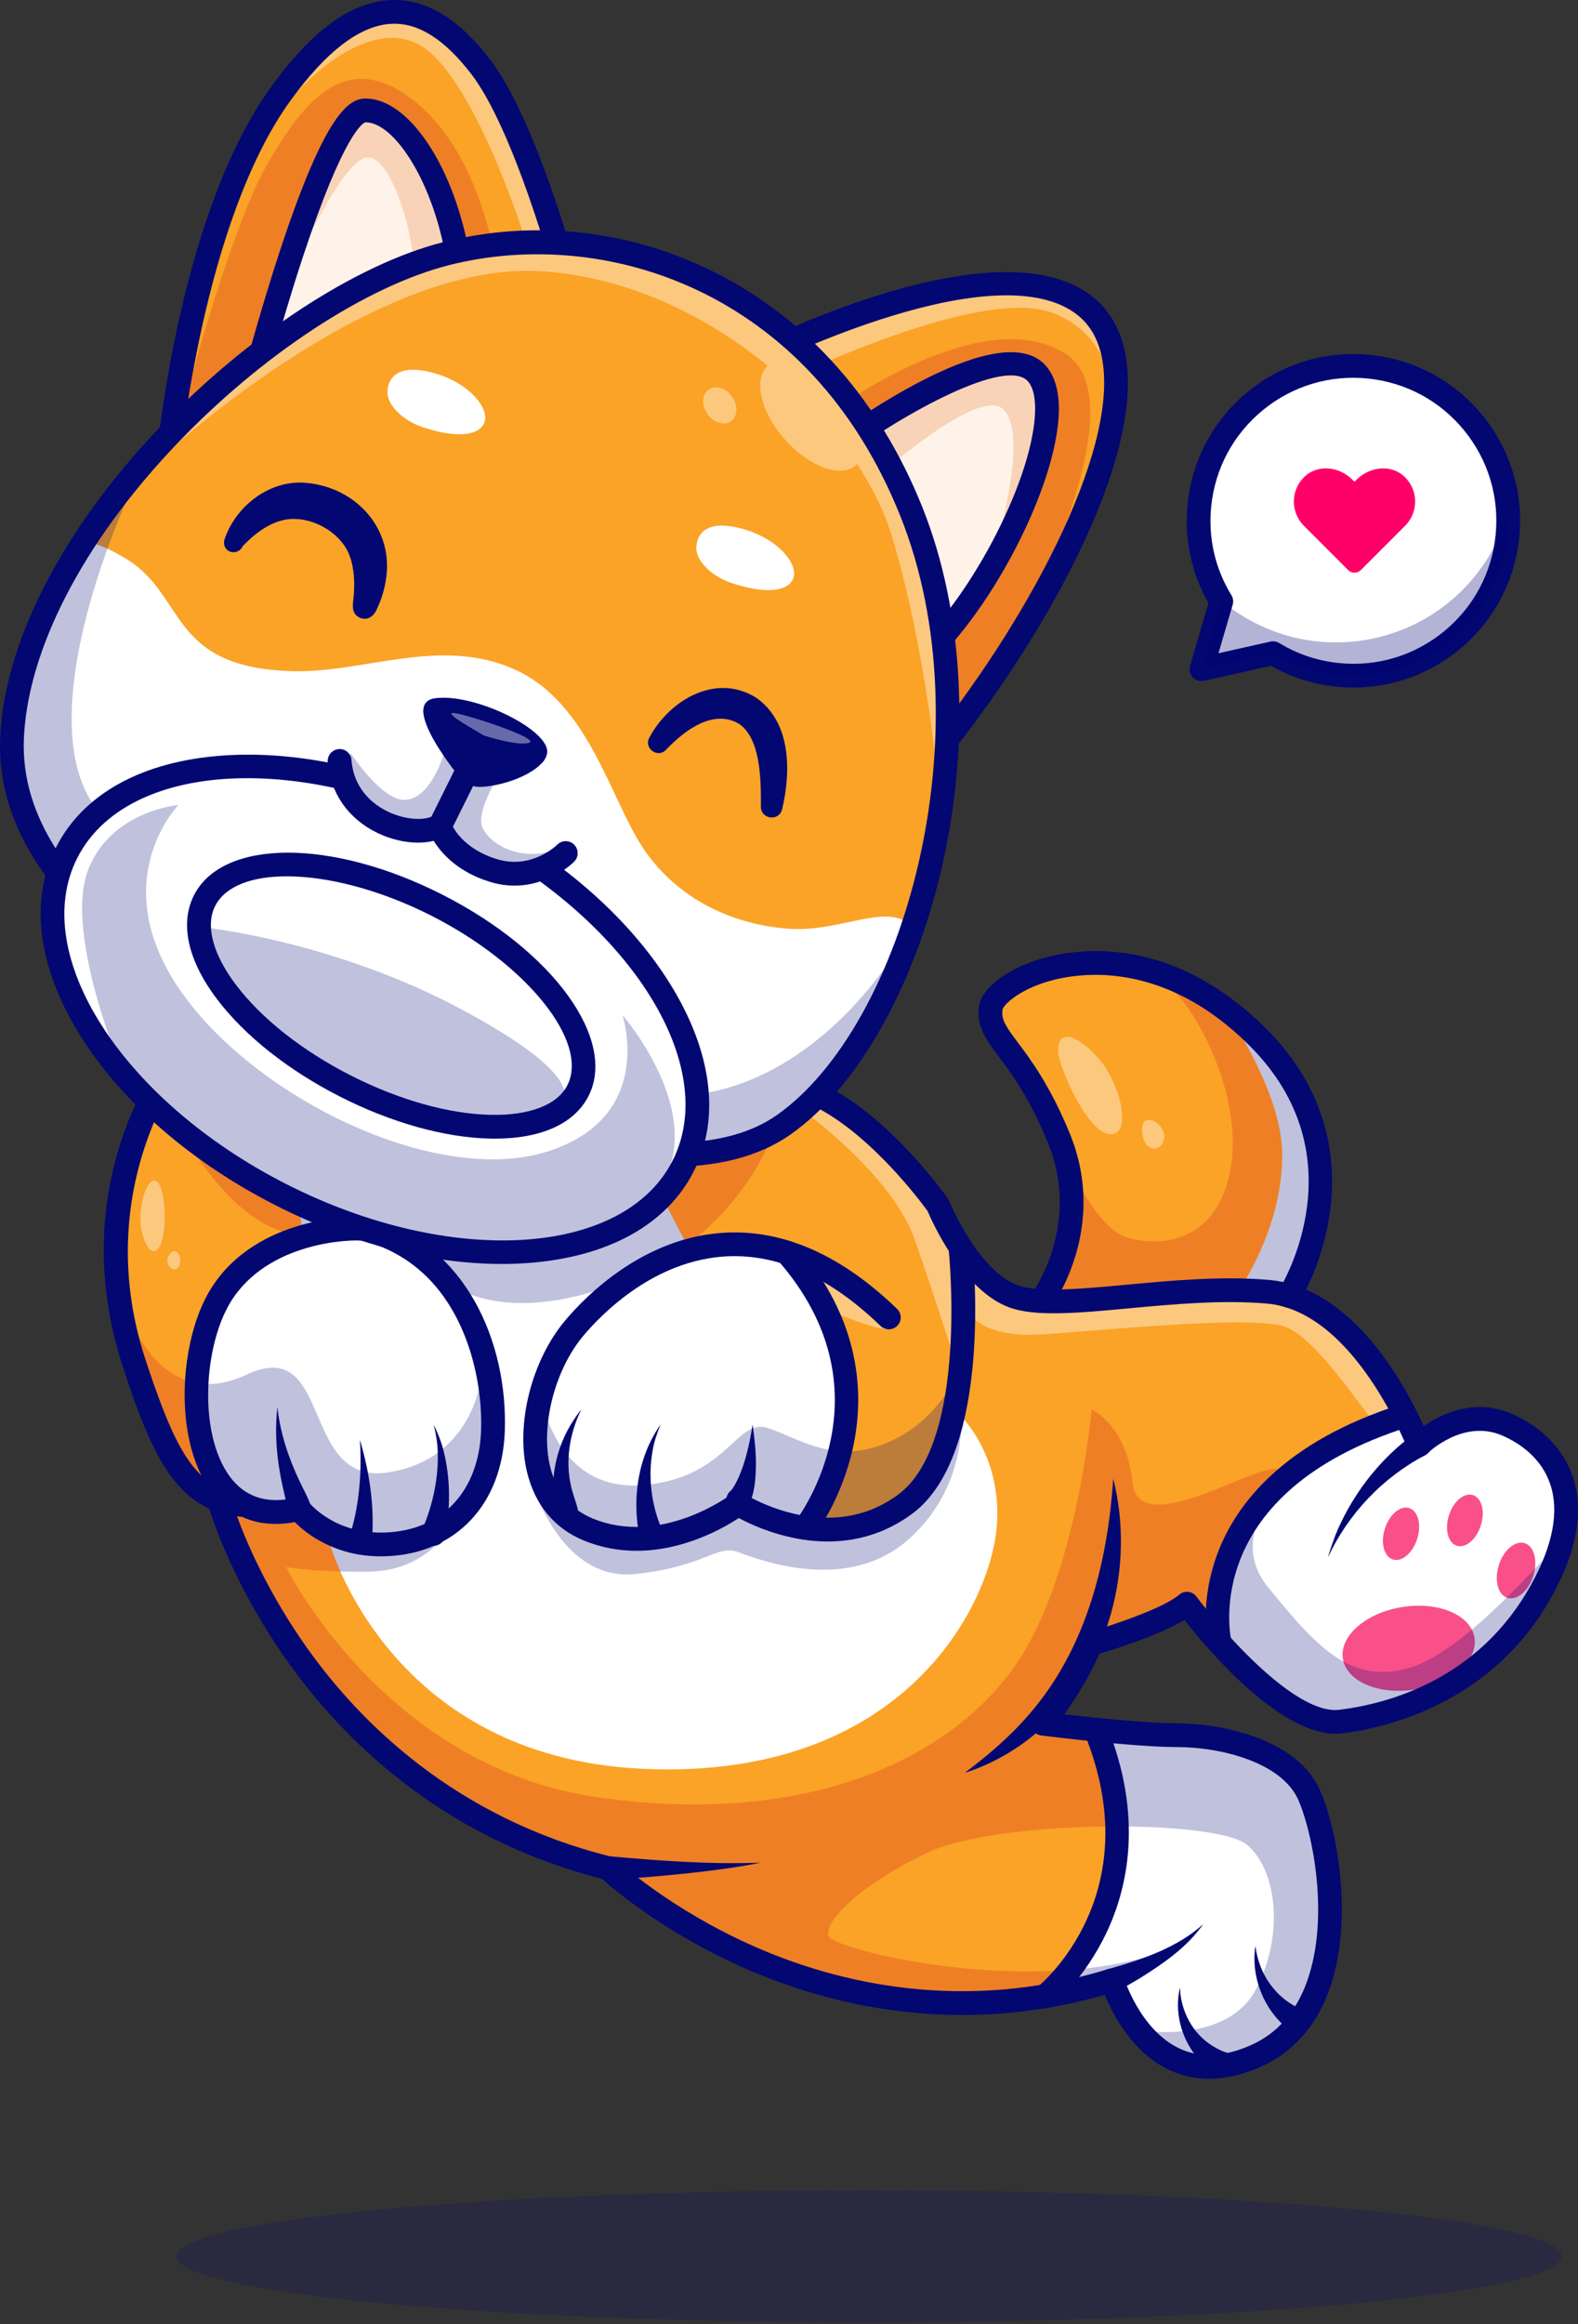 <svg width="750" height="1104" viewBox="0 0 750 1104" fill="none" xmlns="http://www.w3.org/2000/svg">
<rect x="0" y="0" width="750" height="1104" fill="#333333" stroke="none"/>
<g clip-path="url(#clip0_550_10547)">
<path d="M603.005 610.716C605.858 610.97 608.625 611.478 611.323 612.171C617.585 600.984 645.415 544.123 595.585 494.626C550.105 449.45 506.159 460.385 493.771 464.815C480.523 469.55 474.097 476.254 473.764 479.503C473.146 485.536 476.161 489.56 481.638 496.867C487.651 504.893 496.74 517.019 505.934 539.403C520.381 574.579 506.604 604.267 500.103 615.288C510.156 615.339 522.478 614.202 535.88 612.955C557.029 610.989 580.994 608.761 603.005 610.716Z" fill="#FAA327"/>
<path d="M613.154 614.167L606.158 613.616L584.71 611.942C584.71 611.942 604.272 584.193 604.77 549.929C605.126 526.522 590.21 499.449 580.705 484.622C576.273 477.733 573.033 473.479 573.033 473.479C573.033 473.479 615.699 494.055 625.845 540.014C636.008 585.973 613.154 614.167 613.154 614.167V614.167Z" fill="white"/>
<path d="M663.698 670.687C653.009 650.538 631.835 619.205 602.483 616.597C581.006 614.688 557.324 616.891 536.428 618.834C520.56 620.311 506.157 621.64 494.804 621.027C494.8 621.027 494.796 621.028 494.791 621.028C494.785 621.028 494.779 621.026 494.772 621.026C489.134 620.719 484.237 619.941 480.314 618.445C472.583 615.5 465.811 609.375 460.231 602.575C461.814 628.457 462.578 694.178 432.086 716.835C415.66 729.04 397.942 730.693 383.122 728.653C383.003 728.667 382.886 728.693 382.766 728.693C382.381 728.693 382.004 728.591 381.64 728.438C366.925 726.143 355.286 720.336 351.021 717.975C345.371 721.888 325.963 734.014 302.584 734.016C294.827 734.016 286.64 732.683 278.367 729.271C265.4 723.925 256.669 713.366 253.116 698.737C247.756 676.667 255.232 647.236 270.891 628.762C280.694 617.196 307.55 590.097 345.102 588.233C355 587.744 364.866 589.062 374.667 592.139C374.692 592.145 374.716 592.153 374.74 592.159C391.592 597.464 408.245 608.002 424.506 623.723C425.679 624.855 425.709 626.725 424.575 627.897C423.443 629.067 421.577 629.102 420.401 627.966C408.132 616.103 395.682 607.33 383.14 601.68C423.767 656.177 397.257 708.295 387.964 723.26C400.649 724.288 415.119 722.087 428.565 712.096C461.708 687.469 454.434 602.234 453.584 593.426C447.641 584.253 443.99 575.817 443.215 573.959C440.865 570.69 416.556 537.539 388.993 523.532C381.65 527.409 346.029 545.124 295.479 552.617C243.688 560.287 165.206 558.542 84.203 507.178C76.447 518.276 43.322 571.588 65.709 644.017C78.306 682.774 87.652 703.023 104.849 709.646C103.86 708.547 102.965 707.43 102.159 706.321C84.897 682.573 88.047 637.201 102.274 614.018C123.506 579.413 170.499 579.926 174.877 581.095C226.266 594.882 238.258 649.531 237.242 679.65C236.446 703.311 225.606 721.434 208.146 730.41C207.704 730.832 207.142 731.114 206.531 731.202C199.802 734.373 192.155 736.242 183.756 736.588C182.845 736.624 181.945 736.643 181.063 736.643C177.307 736.643 173.838 736.291 170.602 735.723C170.579 735.719 170.556 735.721 170.533 735.717C170.516 735.713 170.493 735.706 170.476 735.702C154.08 732.787 144.337 723.75 141.033 720.146C130.469 722.354 122.211 720.961 115.8 717.909C113.269 717.742 110.858 717.427 108.583 716.931C112.346 727.955 122.911 755.164 143.983 784.726C169.072 819.92 214.649 865.768 289.337 884.458C301.245 885.152 313.236 885.594 325.204 885.767C337.305 885.91 349.419 885.825 361.511 884.852C349.533 886.803 337.406 887.876 325.284 888.718C315.707 889.357 306.127 889.779 296.521 890.085C306.151 897.997 327.787 914.167 358.138 927.436C390.51 941.588 438.688 954.786 495.399 945.501C501.629 940.151 547.415 897.542 518.67 824.415C506.17 823.128 496.069 821.866 495.216 821.759C494.217 821.634 493.37 820.998 492.937 820.097C482.885 829.572 471.085 837.042 458.512 842.192C470.272 834.722 481.169 826.218 490.402 816.181C499.603 806.133 507.241 794.767 512.967 782.452C515.959 776.354 518.32 769.955 520.383 763.468C522.496 756.987 524.072 750.333 525.429 743.62C527.978 730.163 529.321 716.392 529.104 702.475C531.759 716.188 531.716 730.399 529.961 744.349C528.535 755.419 525.806 766.374 521.745 776.85C531.399 773.879 554.332 766.349 562.224 759.582C562.845 759.048 563.666 758.791 564.475 758.89C565.289 758.981 566.027 759.406 566.516 760.065C566.638 760.229 570.163 764.943 575.761 771.544C575.475 763.599 576.279 751.477 581.585 737.846C589.77 716.813 610.694 688.306 663.698 670.687V670.687Z" fill="#FAA327"/>
<path d="M473.693 725.736C470.454 762.794 429.301 845.616 306.199 840.294C213 836.253 174.82 775.699 161.755 746.525C157.572 737.163 155.97 731.022 155.97 731.022H155.988C157.02 731.111 188.953 733.799 199.633 731.93C210.49 730.025 229.02 710.392 232.953 697.648C236.745 685.366 238.489 643.323 213.285 609.984C212.324 608.703 211.327 607.439 210.277 606.193C188.971 580.722 162.164 582.466 150.185 584.905C146.234 585.706 143.902 586.578 143.902 586.578C143.902 586.578 143.849 586.222 143.76 585.581C142.763 578.622 137.013 537.469 138.544 532.378C138.651 531.969 138.829 531.791 139.06 531.898C140.662 532.645 147.996 535.422 159.494 538.857C171.652 542.488 188.49 546.849 208.23 550.302C223.217 552.919 241.124 553.293 257.392 552.759C282.881 551.922 304.383 548.896 304.383 548.896L304.65 549.395L326.508 591.295C326.508 591.295 313.515 599.429 312.251 600.195C311.877 600.426 309.278 602.028 305.683 604.271C296.765 609.842 281.76 619.365 279.998 621.269C277.524 623.939 263.996 640.511 258.478 654.039C252.96 667.549 246.285 712.688 279.5 726.537C312.696 740.402 349.505 714.397 349.505 714.397C349.505 714.397 377.896 733.443 412.747 722.015C447.599 710.588 453.58 669.578 453.58 669.578C453.58 669.578 476.915 688.695 473.693 725.736Z" fill="white"/>
<path d="M210.372 722.311C223.086 713.647 230.693 698.726 231.342 679.45C232.299 651.08 221.17 599.652 173.385 586.808C168.271 585.813 126.053 586.553 107.305 617.104C94.306 638.288 91.241 681.26 106.934 702.85C110.017 707.092 113.645 710.245 117.785 712.325C117.846 712.352 117.905 712.378 117.963 712.409C123.887 715.331 130.862 716.061 138.844 714.559L136.315 705.766C135.197 701.715 134.235 697.607 133.486 693.472C132.715 689.342 132.198 685.17 131.922 680.998C131.582 676.83 131.668 672.647 131.833 668.505C132.16 672.647 132.565 676.764 133.386 680.812C134.143 684.863 135.129 688.859 136.354 692.776C137.558 696.698 138.957 700.546 140.509 704.343L142.913 710.047L144.137 712.997C144.332 713.559 144.537 714.006 144.723 714.67L144.986 715.692C144.987 715.697 144.987 715.706 144.988 715.711C146.983 718.016 154.861 726.104 168.923 729.357L168.937 729.302C169.178 728.342 169.407 727.377 169.614 726.404C170.037 724.459 170.392 722.491 170.698 720.509C171.314 716.546 171.704 712.529 171.925 708.491C172.349 700.411 172.027 692.246 171.076 684.121C172.995 692.072 174.315 700.214 174.877 708.467C175.149 712.594 175.248 716.747 175.107 720.915C175.038 723 174.918 725.088 174.721 727.18C174.627 728.226 174.51 729.273 174.378 730.32L174.375 730.342C177.215 730.685 180.259 730.823 183.513 730.688C191.023 730.379 197.803 728.753 203.77 726.017C205.016 722.537 206.061 718.763 206.88 715.039C207.784 710.884 208.412 706.661 208.758 702.403C209.149 698.141 209.057 693.852 208.711 689.569C208.365 685.274 207.411 681.056 206.177 676.884C207.87 680.876 209.325 685.034 210.171 689.348C211.018 693.65 211.611 698.047 211.71 702.463C211.852 706.878 211.701 711.315 211.254 715.732C211.019 717.945 210.737 720.124 210.372 722.311V722.311Z" fill="white"/>
<path d="M505.581 943.584C512.842 942.071 520.223 940.204 527.727 937.895H527.728C531.598 936.677 535.547 935.215 539.392 933.674C543.296 932.089 547.175 930.407 550.94 928.504C554.697 926.591 558.432 924.588 561.939 922.227C565.444 919.873 568.82 917.282 571.764 914.181C569.198 917.599 566.097 920.615 562.824 923.409C559.546 926.212 556.004 928.677 552.41 931.063C548.807 933.441 545.072 935.603 541.283 937.678C538.315 939.283 535.319 940.79 532.245 942.24C534.728 948.918 543.062 967.978 559.587 975.628C563.969 977.657 568.638 978.731 573.565 978.876C572.922 978.315 572.309 977.722 571.686 977.148L569.745 975.082C567.244 972.261 565.17 969.08 563.64 965.69C562.11 962.309 561.019 958.74 560.65 955.109C560.334 953.313 560.398 951.487 560.355 949.691C560.358 947.893 560.649 946.104 560.781 944.335C560.894 946.123 560.851 947.902 561.092 949.655C561.378 951.404 561.555 953.153 562.099 954.828C562.924 958.224 564.416 961.401 566.235 964.284C568.055 967.175 570.309 969.757 572.871 971.946L574.833 973.528C575.526 974.003 576.191 974.511 576.896 974.954C578.256 975.843 579.827 976.706 581.109 977.242L581.204 977.282C581.682 977.482 582.069 977.801 582.37 978.18C586.58 977.418 590.945 976.059 595.46 974.071C602.318 971.054 608.162 966.725 612.973 961.148C611.634 960.16 610.541 959.181 609.412 958.107C608.112 956.832 606.896 955.49 605.77 954.086C603.519 951.278 601.617 948.215 600.191 944.964C598.762 941.724 597.66 938.354 597.152 934.902C596.506 931.477 596.514 927.998 596.649 924.592C597.006 927.998 597.491 931.367 598.587 934.556C599.544 937.773 601.048 940.782 602.791 943.567C604.531 946.362 606.661 948.88 609.03 951.089C610.215 952.194 611.461 953.222 612.752 954.166C613.974 955.045 615.367 955.931 616.533 956.51C619.377 952.351 621.764 947.651 623.661 942.394C635.634 909.214 625.242 865.354 618.893 852.654C610.164 835.195 581.828 827.242 559.195 827.242C550.348 827.242 537.276 826.227 525.243 825.07C548.018 886.446 519.69 927.883 505.581 943.584V943.584Z" fill="white"/>
<path d="M715.307 679.583C696.69 671.336 679.625 685.705 676.833 688.236C676.648 688.47 676.435 688.688 676.174 688.864C676.106 688.91 676.036 688.952 675.965 688.992L675.842 689.06L675.833 689.065L675.825 689.069C671.098 691.691 666.335 695.088 661.971 698.69C657.561 702.309 653.42 706.288 649.62 710.586C647.649 712.68 645.931 714.982 644.118 717.221C642.464 719.569 640.687 721.855 639.219 724.34C636.029 729.168 633.534 734.41 631.184 739.732C633.071 734.243 635.135 728.75 637.94 723.603C639.216 720.958 640.811 718.498 642.299 715.96C643.943 713.532 645.507 711.025 647.336 708.716C650.853 703.987 654.763 699.532 659.01 695.397C662.679 691.829 666.483 688.534 670.746 685.472C669.913 683.476 668.459 680.154 666.419 676.006C572.888 706.672 581.136 771.644 582.434 779.147C597.521 795.772 620.283 816.931 636.918 814.885C660.8 811.952 704.674 800.131 730.17 753.923C740.852 734.562 743.938 717.823 739.343 704.174C734.785 690.633 723.755 683.328 715.307 679.583V679.583Z" fill="white"/>
<path d="M356.713 704.774C356.406 706.349 355.966 707.919 355.453 709.5C355.172 710.29 354.889 711.081 354.521 711.88C354.385 712.213 354.201 712.554 354.026 712.894C357.851 715.009 368.259 720.213 381.477 722.45C384.505 717.999 393.33 703.816 397.312 684.391C403.686 653.306 395.249 624.112 372.273 597.603C363.335 594.871 354.366 593.688 345.396 594.129C310.148 595.879 284.701 621.601 275.396 632.579C260.861 649.727 253.904 676.965 258.854 697.344C260.195 702.864 262.419 707.665 265.364 711.761C265.122 709.856 264.965 707.926 264.871 706.003C264.707 701.61 265.071 697.212 265.946 692.957C266.834 688.708 268.085 684.552 269.908 680.67C270.703 678.682 271.81 676.842 272.798 674.963C273.837 673.11 275.072 671.371 276.191 669.584C275.281 671.5 274.267 673.35 273.458 675.293C272.701 677.259 271.834 679.168 271.288 681.194C269.961 685.157 269.238 689.279 268.869 693.37C268.513 697.469 268.657 701.58 269.28 705.599C269.619 707.609 270.001 709.597 270.526 711.579L271.338 714.582C271.481 715.13 271.628 715.597 271.767 716.214L271.969 717.174C272.031 717.516 272.033 718.173 271.984 718.723C274.564 720.764 277.424 722.496 280.617 723.813C289.324 727.402 298.031 728.394 306.18 727.894C305.229 723.815 304.726 719.895 304.468 715.856C304.204 711.27 304.369 706.676 304.946 702.155C305.181 699.888 305.677 697.658 306.12 695.436C306.385 694.332 306.715 693.242 307.008 692.15C307.281 691.052 307.638 689.979 308.048 688.922C309.437 684.617 311.625 680.642 313.899 676.821C312.052 680.886 310.351 684.998 309.465 689.335C309.18 690.399 308.951 691.474 308.806 692.568C308.639 693.655 308.438 694.733 308.3 695.819C308.113 698.009 307.873 700.179 307.889 702.369C307.818 706.733 308.144 711.089 308.868 715.364C309.568 719.44 310.632 723.614 312.014 727.281C329.837 724.632 344.032 715.604 347.961 712.896C347.846 712.056 348.051 711.179 348.668 710.505C348.653 710.566 348.941 710.231 349.096 710.035C349.279 709.779 349.473 709.543 349.65 709.252C350.021 708.708 350.359 708.094 350.697 707.483C351.34 706.226 351.957 704.912 352.464 703.529C353.504 700.78 354.371 697.895 355.033 694.944C355.726 691.999 356.249 688.995 356.691 685.969C357.117 682.939 357.43 679.887 357.702 676.821C357.921 679.887 358.102 682.966 358.164 686.059C358.21 689.151 358.174 692.259 357.953 695.378C357.761 698.5 357.355 701.629 356.713 704.774V704.774Z" fill="white"/>
<path d="M369.512 532.467C369.512 532.467 357.48 578.586 305.683 604.271C309.278 602.028 311.877 600.426 312.251 600.195C313.515 599.429 326.508 591.295 326.508 591.295L304.65 549.395C344.041 543.628 369.512 532.467 369.512 532.467V532.467Z" fill="#EF7F25"/>
<path d="M143.76 585.581C140.556 585.937 138.277 586.204 138.277 586.204C100.934 577.803 77.082 518.868 77.082 518.868C76.78 514.222 83.454 503.205 83.454 503.205C92.443 512.567 112.183 523.283 138.544 532.378C137.014 537.469 142.763 578.622 143.76 585.581V585.581Z" fill="#EF7F25"/>
<g opacity="0.25">
<path d="M326.508 591.295C326.508 591.295 313.515 599.429 312.251 600.195C311.877 600.426 309.278 602.028 305.683 604.271C300.467 606.87 294.843 609.255 288.773 611.355C249.934 624.847 226.225 617.976 213.285 609.984C204.189 604.395 200.398 598.237 200.398 598.237C200.398 598.237 188.205 589.657 184.966 588.892C181.726 588.144 167.825 584.139 163.855 583.908C161.933 583.801 155.917 584.335 150.185 584.905C147.907 585.136 145.664 585.385 143.76 585.581C142.763 578.622 137.013 537.469 138.544 532.378C145.13 534.656 152.143 536.828 159.494 538.857C183.399 545.407 211.006 550.409 240.127 552.207C246.001 552.563 251.768 552.741 257.392 552.759C274.587 552.848 290.517 551.477 304.65 549.395L326.508 591.295V591.295Z" fill="#020772"/>
</g>
<path d="M673.563 731.062C675.713 724.322 674.021 717.763 669.783 716.41C665.545 715.058 660.366 719.425 658.215 726.164C656.065 732.903 657.757 739.463 661.995 740.815C666.233 742.168 671.412 737.801 673.563 731.062Z" fill="#F95089"/>
<path d="M703.802 724.679C705.923 718.032 704.254 711.562 700.074 710.228C695.894 708.895 690.786 713.202 688.665 719.849C686.544 726.496 688.213 732.965 692.393 734.299C696.573 735.633 701.681 731.326 703.802 724.679Z" fill="#F95089"/>
<path d="M672.671 802.57C689.942 799.793 702.534 788.778 700.796 777.968C699.058 767.158 683.648 760.646 666.377 763.423C649.106 766.199 636.514 777.214 638.252 788.024C639.991 798.834 655.4 805.346 672.671 802.57Z" fill="#F95089"/>
<path d="M728.713 748.661C730.999 741.496 729.2 734.522 724.694 733.084C720.188 731.646 714.682 736.289 712.395 743.454C710.109 750.619 711.908 757.593 716.414 759.031C720.92 760.469 726.426 755.826 728.713 748.661Z" fill="#F95089"/>
<g opacity="0.25">
<path d="M254.32 708.468C254.32 708.468 268.065 751.286 301.838 747.731C335.61 744.175 340.435 733.51 350.846 737.319C361.257 741.128 402.901 757.217 432.103 731.017C461.305 704.817 456.744 669.124 456.649 669.584C456.555 670.044 433.521 727.98 400.362 726.458C367.203 724.936 354.084 711.927 347.799 716.116C341.514 720.306 324.755 728.686 302.472 731.923C280.19 735.161 254.32 708.468 254.32 708.468V708.468Z" fill="#020772"/>
</g>
<path d="M610.855 613.616C610.516 614.096 610.178 614.559 609.822 615.004C609.822 615.004 585.437 615.52 576.288 615.004C567.157 614.506 505.196 619.276 500.622 618.92C496.047 618.564 508.115 570.701 508.489 555.34C508.542 553.773 521.198 583.018 534.904 587.593C548.609 592.149 577.569 592.416 584.671 556.354C591.791 520.292 566.818 474.458 552.169 465.95C541.792 459.934 563.935 468.46 585.401 484.622C594.906 499.449 609.822 526.522 609.466 549.929C608.968 584.193 589.406 611.943 589.406 611.943L610.855 613.616V613.616Z" fill="#EF7F25"/>
<g opacity="0.25">
<path d="M610.855 613.616L589.406 611.942C589.406 611.942 608.968 584.193 609.467 549.929C609.823 526.522 594.906 499.449 585.401 484.622C594.248 491.297 603.005 499.253 609.306 508.028C630.47 537.469 627.711 590.263 610.855 613.616V613.616Z" fill="#020772"/>
</g>
<g opacity="0.4">
<path d="M72.286 561.102C68.731 562.997 65.303 575.44 67.335 584.835C69.366 594.231 74.353 598.547 77.065 589.025C79.777 579.503 77.911 558.103 72.286 561.102V561.102Z" fill="white"/>
</g>
<g opacity="0.4">
<path d="M82.452 594.445C80.579 594.935 78.772 598.148 79.843 600.574C80.913 603.001 83.541 604.115 84.971 601.656C86.4 599.197 85.416 593.67 82.452 594.445Z" fill="white"/>
</g>
<g opacity="0.4">
<path d="M502.932 499.959C503.207 506.544 516.915 538.62 527.771 538.811C538.626 539.001 532.151 513.481 521.486 502.054C510.821 490.628 502.471 488.914 502.932 499.959Z" fill="white"/>
</g>
<g opacity="0.4">
<path d="M543.298 533.623C542.181 535.635 542.536 545.447 548.752 545.633C552.075 545.733 554.998 540.553 552.365 536.301C549.732 532.05 545.015 530.531 543.298 533.623Z" fill="white"/>
</g>
<g opacity="0.25">
<path d="M117.785 712.325C117.845 712.352 117.905 712.378 117.963 712.409C119.388 713.112 120.878 713.681 122.424 714.129C123.675 714.403 124.94 714.673 126.2 714.934C130.086 715.52 134.296 715.415 138.844 714.559L136.315 705.766C135.197 701.715 134.235 697.607 133.486 693.472C132.715 689.342 132.198 685.17 131.922 680.998C131.582 676.83 131.668 672.647 131.832 668.505C132.16 672.647 132.565 676.764 133.386 680.812C134.143 684.863 135.129 688.859 136.354 692.776C137.558 696.698 138.957 700.546 140.509 704.343L142.913 710.047L144.136 712.997C144.332 713.559 144.537 714.006 144.723 714.67L144.985 715.692C144.986 715.697 144.987 715.706 144.988 715.711C146.983 718.016 154.861 726.104 168.923 729.357L168.937 729.302C169.178 728.342 169.407 727.377 169.614 726.404C170.036 724.459 170.391 722.491 170.698 720.509C171.313 716.546 171.704 712.529 171.925 708.491C172.093 705.287 172.112 702.068 172.052 698.845C145.278 690.596 153.687 635.912 117.231 653.015C109.396 656.691 102.499 657.879 96.458 657.412C95.633 674.287 98.695 691.515 106.934 702.85C110.017 707.092 113.644 710.245 117.785 712.325V712.325Z" fill="#020772"/>
</g>
<g opacity="0.25">
<path d="M70.772 675.978C67.613 668.237 64.587 659.503 61.437 649.927C63.476 658.256 66.71 667.343 70.772 675.978Z" fill="#020772"/>
</g>
<g opacity="0.25">
<path d="M209.997 688.597C210.05 688.848 210.121 689.096 210.171 689.348C211.018 693.65 211.611 698.047 211.71 702.463C211.852 706.878 211.701 711.315 211.253 715.732C211.019 717.945 210.737 720.124 210.372 722.311C223.086 713.647 230.693 698.726 231.342 679.45C231.601 671.767 230.962 662.388 228.96 652.547C228.914 653.172 227.177 674.649 209.997 688.597V688.597Z" fill="#020772"/>
</g>
<path d="M104.849 709.646C103.861 708.547 102.965 707.43 102.159 706.321C92.928 693.622 89.539 674.74 90.555 656.373C69.701 650.593 61.066 624.598 60.688 623.431C61.891 630.1 63.53 636.965 65.71 644.017C78.307 682.774 87.652 703.023 104.849 709.646V709.646Z" fill="#EF7F25"/>
<g opacity="0.25">
<path d="M173.914 699.34C174.323 702.367 174.668 705.406 174.877 708.467C175.149 712.594 175.248 716.747 175.108 720.915C175.038 723 174.918 725.088 174.721 727.18C174.628 728.226 174.51 729.273 174.378 730.32L174.375 730.342C177.215 730.685 180.259 730.823 183.514 730.688C191.023 730.379 197.803 728.753 203.77 726.017C205.016 722.537 206.061 718.763 206.88 715.039C207.784 710.884 208.412 706.661 208.759 702.403C209.147 698.157 209.057 693.885 208.714 689.619C202.588 694.247 194.627 697.915 184.269 699.484C180.34 700.079 176.92 699.985 173.914 699.34V699.34Z" fill="#020772"/>
</g>
<g opacity="0.25">
<path d="M357.81 678.53C357.975 681.031 358.114 683.539 358.165 686.059C358.211 689.151 358.175 692.259 357.953 695.378C357.761 698.5 357.355 701.629 356.713 704.774C356.407 706.349 355.966 707.919 355.453 709.5C355.172 710.29 354.89 711.081 354.522 711.88C354.385 712.213 354.201 712.554 354.026 712.894C357.851 715.009 368.259 720.213 381.477 722.45C384.256 718.366 391.904 706.076 396.224 689.076C383.955 687.44 374.067 681.316 364.812 678.349C362.235 677.523 359.98 677.693 357.81 678.53Z" fill="#020772"/>
</g>
<g opacity="0.25">
<path d="M423.47 684.554C415.533 688.194 408.459 689.522 402.025 689.482C398.204 705.231 391.698 717.248 387.964 723.26C400.649 724.288 415.119 722.087 428.565 712.096C442.857 701.476 449.629 679.586 452.647 657.415C447.511 666.185 438.266 677.768 423.47 684.554V684.554Z" fill="#020772"/>
</g>
<g opacity="0.25">
<path d="M258.855 697.344C260.195 702.864 262.419 707.665 265.364 711.761C265.122 709.856 264.965 707.926 264.871 706.003C264.707 701.61 265.071 697.212 265.946 692.957C266.297 691.277 266.726 689.619 267.203 687.98C262.555 681.317 259.968 674.205 258.611 669.354C256.821 679.057 256.78 688.803 258.855 697.344V697.344Z" fill="#020772"/>
</g>
<g opacity="0.25">
<path d="M308.868 715.364C309.568 719.44 310.632 723.614 312.014 727.281C329.837 724.632 344.032 715.604 347.961 712.896C347.846 712.056 348.051 711.179 348.668 710.505C348.653 710.566 348.941 710.231 349.096 710.035C349.279 709.779 349.473 709.543 349.65 709.252C350.022 708.708 350.359 708.094 350.697 707.483C351.34 706.226 351.957 704.912 352.464 703.529C353.504 700.78 354.371 697.895 355.033 694.944C355.726 691.999 356.249 688.995 356.691 685.969C357.033 683.541 357.291 681.095 357.524 678.643C347.35 682.86 338.867 701.916 307.908 705.26C307.989 708.654 308.304 712.034 308.868 715.364V715.364Z" fill="#020772"/>
</g>
<g opacity="0.25">
<path d="M269.181 690.611C269.06 691.531 268.952 692.451 268.869 693.37C268.513 697.469 268.657 701.58 269.281 705.599C269.619 707.609 270.001 709.597 270.526 711.579L271.338 714.582C271.481 715.13 271.628 715.597 271.767 716.214L271.969 717.174C272.032 717.516 272.033 718.173 271.985 718.723C274.565 720.764 277.424 722.496 280.617 723.813C289.324 727.402 298.031 728.394 306.18 727.894C305.229 723.815 304.726 719.895 304.468 715.856C304.27 712.416 304.313 708.973 304.591 705.558C287.363 706.726 276.27 699.436 269.181 690.611Z" fill="#020772"/>
</g>
<g opacity="0.25">
<path d="M161.152 815.14C160.746 814.702 160.342 814.264 159.942 813.827C160.345 814.265 160.745 814.707 161.152 815.14Z" fill="#020772"/>
</g>
<g opacity="0.25">
<path d="M505.582 943.584C512.843 942.071 520.224 940.204 527.728 937.895H527.728C531.598 936.677 535.548 935.215 539.393 933.674C543.297 932.089 547.175 930.407 550.941 928.504C552.369 927.777 553.789 927.027 555.2 926.26C541.838 931.215 527.114 934.095 512.156 935.49C509.807 938.674 507.553 941.39 505.582 943.584V943.584Z" fill="#020772"/>
</g>
<g opacity="0.25">
<path d="M566.29 964.363C568.101 967.222 570.334 969.778 572.872 971.946L574.834 973.528C575.527 974.003 576.191 974.511 576.896 974.954C578.257 975.843 579.827 976.706 581.11 977.242L581.204 977.282C581.683 977.482 582.07 977.801 582.371 978.18C586.58 977.418 590.945 976.059 595.46 974.071C602.318 971.054 608.162 966.725 612.973 961.148C611.635 960.16 610.542 959.181 609.413 958.107C608.112 956.832 606.897 955.49 605.771 954.086C603.519 951.278 601.618 948.215 600.191 944.964C599.659 943.757 599.192 942.526 598.764 941.285C598.104 942.718 597.412 944.143 596.649 945.541C590.028 957.68 577.491 962.556 566.29 964.363V964.363Z" fill="#020772"/>
</g>
<g opacity="0.25">
<path d="M545.62 964.928C549.415 969.179 554.027 973.054 559.587 975.628C563.969 977.657 568.639 978.731 573.565 978.876C572.922 978.315 572.309 977.722 571.686 977.148L569.745 975.082C567.244 972.26 565.17 969.08 563.64 965.69C563.506 965.394 563.395 965.088 563.268 964.789C555.474 965.705 548.708 965.245 545.62 964.928V964.928Z" fill="#020772"/>
</g>
<g opacity="0.25">
<path d="M156.101 809.548C156.284 809.76 156.476 809.96 156.66 810.171C156.436 809.917 156.205 809.663 155.984 809.409C156.024 809.456 156.06 809.501 156.101 809.548V809.548Z" fill="#020772"/>
</g>
<g opacity="0.25">
<path d="M600.011 938.336C600.816 940.154 601.751 941.905 602.792 943.567C604.532 946.362 606.661 948.88 609.03 951.089C610.215 952.194 611.461 953.222 612.752 954.166C613.974 955.045 615.367 955.931 616.533 956.51C619.377 952.351 621.764 947.651 623.661 942.394C635.634 909.214 625.243 865.354 618.893 852.654C610.164 835.195 581.829 827.242 559.196 827.242C550.349 827.242 537.276 826.227 525.244 825.07C530.994 840.566 533.479 854.786 533.765 867.647C561.833 867.869 586.35 870.893 592.84 876.472C605.962 887.752 609.644 914.672 600.011 938.336V938.336Z" fill="#020772"/>
</g>
<g opacity="0.25">
<path d="M669.527 792.422C641.595 800.294 625.597 782.011 602.744 754.079C592.387 741.421 594.71 729.007 599.228 719.064C578.015 746.6 581.612 774.396 582.434 779.147C597.522 795.772 620.284 816.931 636.918 814.885C660.8 811.952 704.674 800.131 730.171 753.923C733.29 748.27 735.741 742.847 737.563 737.653C736.123 736.19 697.395 784.568 669.527 792.422V792.422Z" fill="#020772"/>
</g>
<path d="M609.113 700.068C594.18 712.92 586.009 726.465 581.577 737.839C576.273 751.474 575.472 763.595 575.757 771.552C570.168 764.948 566.644 760.231 566.519 760.071C566.02 759.412 565.291 758.985 564.472 758.896C563.671 758.789 562.852 759.056 562.229 759.59C554.326 766.354 531.4 773.883 521.753 776.856C525.811 766.372 528.534 755.425 529.958 744.354C531.721 730.399 531.756 716.195 529.104 702.471C529.318 716.391 527.983 730.168 525.437 743.624C524.067 750.335 522.5 756.992 520.382 763.471C518.317 769.95 515.968 776.358 512.96 782.445C507.246 794.762 499.61 806.136 490.408 816.175C481.17 826.214 470.276 834.723 458.511 842.198C471.077 837.036 482.878 829.578 492.935 820.091C493.362 820.999 494.217 821.64 495.214 821.765C496.068 821.871 506.178 823.135 518.674 824.417C524.903 840.294 527.627 854.712 528.018 867.634C494.911 867.83 458.333 871.817 440.996 880.023C407.728 895.775 391.727 913.041 393.756 919.645C395.251 924.486 450.127 939.367 504.487 936.074C500.304 941.093 496.816 944.279 495.392 945.507C438.682 954.781 390.516 941.592 358.139 927.441C327.79 914.162 306.146 898 296.516 890.079C306.128 889.777 315.704 889.35 325.281 888.727C337.402 887.872 349.541 886.804 361.503 884.846C349.417 885.825 337.313 885.914 325.209 885.772C313.23 885.594 301.251 885.149 289.343 884.455C214.656 865.765 169.071 819.913 143.991 784.723C122.917 755.158 112.344 727.96 108.588 716.925C110.866 717.423 113.269 717.743 115.797 717.904C122.205 720.965 130.464 722.354 141.037 720.146C143.208 722.514 148.156 727.231 155.97 731.022C155.97 731.022 157.573 737.163 161.755 746.525C144.703 746.08 136.017 744.425 136.017 744.425C136.017 744.425 182.866 839.902 285.338 854C387.793 868.097 453.313 833.192 482.629 791.025C511.963 748.875 518.816 669.578 518.816 669.578C518.816 669.578 535.459 676.876 538.253 704.305C541.048 731.734 594.874 696.313 606.8 697.826C608.562 698.057 609.185 698.84 609.113 700.068V700.068Z" fill="#EF7F25"/>
<g opacity="0.25">
<path d="M212.235 728.067C212.235 728.067 201.413 746.205 175.39 746.597C170.37 746.668 165.813 746.632 161.755 746.525C157.572 737.163 155.97 731.022 155.97 731.022H155.988C160.046 732.998 164.87 734.706 170.477 735.703C170.495 735.703 170.512 735.721 170.53 735.721H170.602C173.841 736.291 177.312 736.647 181.068 736.647C181.94 736.647 182.848 736.629 183.755 736.593C192.157 736.237 199.793 734.368 206.539 731.2C207.144 731.111 207.696 730.826 208.141 730.417C209.529 729.705 210.864 728.904 212.164 728.085C212.199 728.067 212.235 728.067 212.235 728.067V728.067Z" fill="#020772"/>
</g>
<g opacity="0.25">
<path d="M126.2 714.934C124.94 714.673 123.675 714.403 122.424 714.13C123.643 714.483 124.907 714.739 126.2 714.934Z" fill="#020772"/>
</g>
<g opacity="0.25">
<path d="M126.2 714.934C124.94 714.673 123.675 714.403 122.424 714.13C123.643 714.483 124.907 714.739 126.2 714.934Z" fill="#020772"/>
</g>
<g opacity="0.4">
<path d="M434.833 589.089C445.781 620.331 453.76 647.033 453.918 645.663C455.975 620.628 454.002 597.763 453.584 593.426C447.641 584.253 443.99 575.817 443.215 573.959C440.865 570.69 416.556 537.539 388.993 523.532C387.527 524.306 384.916 525.638 381.302 527.323V527.324C381.302 527.324 423.787 557.566 434.833 589.089V589.089Z" fill="white"/>
</g>
<g opacity="0.4">
<path d="M423.089 630.923C423.316 630.461 423.088 629.704 422.58 628.781C421.8 628.814 421.009 628.553 420.401 627.966C408.133 616.103 395.682 607.33 383.141 601.68C388.557 608.945 392.748 616.164 395.977 623.263C396.022 623.325 396.052 623.369 396.052 623.369C396.052 623.369 421.602 633.949 423.089 630.923Z" fill="white"/>
</g>
<g opacity="0.4">
<path d="M492.538 634.034C514.058 633.082 594.427 624.206 610.996 630.358C625.213 635.637 645.587 666.932 652.532 674.752C656.092 673.345 659.798 671.983 663.698 670.687C653.009 650.538 631.835 619.205 602.482 616.597C581.006 614.688 557.323 616.891 536.427 618.834C520.56 620.311 506.157 621.64 494.804 621.027C494.8 621.027 494.795 621.028 494.791 621.028C494.785 621.028 494.779 621.026 494.772 621.026C489.134 620.719 484.237 619.941 480.314 618.445C472.583 615.5 465.811 609.375 460.231 602.575C460.559 607.941 460.847 615.036 460.833 623.089C461.446 624.382 462.223 625.574 463.209 626.607C463.209 626.607 471.018 634.986 492.538 634.034V634.034Z" fill="white"/>
</g>
<g opacity="0.4">
<path d="M535.88 612.955C537.186 612.833 538.533 612.711 539.859 612.589C524.607 613.295 511.045 614.6 501.136 615.279C510.998 615.253 522.924 614.16 535.88 612.955Z" fill="white"/>
</g>
<path d="M181.067 739.329C158.933 739.329 145.37 728.357 140.116 723.067C118.992 726.926 106.676 717.109 99.985 707.902C82.128 683.333 85.32 636.504 99.983 612.611C122.019 576.699 171.004 577.276 175.572 578.498L175.573 578.5C221.968 590.947 241.325 638.317 239.929 679.741C238.755 714.555 216.749 737.921 183.865 739.271C182.919 739.31 181.984 739.329 181.067 739.329ZM142.117 711.239C143.847 711.239 145.512 712.035 146.594 713.448C147.074 714.062 159.073 729.016 183.402 728.002C210.342 726.897 227.682 708.258 228.656 679.361C229.585 651.813 218.865 601.92 172.835 589.443C166.995 588.612 127.238 589.76 109.596 618.511C97.022 639 94.001 680.485 109.108 701.271C116.399 711.301 127.061 714.708 140.795 711.396C141.234 711.289 141.678 711.239 142.117 711.239V711.239ZM172.668 589.397L172.686 589.402C172.68 589.4 172.674 589.399 172.668 589.397Z" fill="#020772"/>
<path d="M136.694 715.329C136.555 715.792 136.473 716.499 136.619 716.907C136.68 715.568 136.112 714.041 135.84 712.591L134.406 706.417C133.486 702.249 132.711 698.027 132.168 693.795C131.066 685.331 130.904 676.797 131.832 668.505C133.248 680.931 137.094 692.561 142.416 703.697C143.793 706.684 146.129 710.918 147.25 714.013C149.102 718.651 145.686 723.588 140.567 722.301C137.572 721.445 135.838 718.323 136.694 715.329V715.329Z" fill="#020772"/>
<path d="M170.039 738.359C166.986 737.893 164.677 734.289 165.643 731.347C168.185 723.947 169.722 716.312 170.581 708.502C171.454 700.501 171.586 692.325 171.076 684.122C175.755 699.825 178.249 716.717 176.642 733.197L176.618 733.529C176.624 733.536 176.601 733.692 176.63 733.578C177.272 730.873 174.804 727.559 172.112 727.272C179.396 728.866 177.407 739.504 170.039 738.359V738.359Z" fill="#020772"/>
<path d="M200.829 726.278C205.731 714.876 208.445 702.164 208.046 689.669C207.929 685.384 207.202 681.138 206.177 676.884C208.078 680.794 209.761 684.924 210.834 689.248C214.161 702.508 214.14 716.409 211.524 729.864C209.359 737.917 197.702 734.025 200.829 726.278V726.278Z" fill="#020772"/>
<path d="M574.696 987.52C568.118 987.52 561.854 986.15 555.944 983.408C538.184 975.168 528.813 956.768 525.106 947.633C454.042 967.899 393.292 952.219 354.486 935.216C315.966 918.339 291.558 897.416 286.122 892.511C209.465 872.985 162.661 825.791 136.853 789.523C112.847 755.789 102.271 725.676 99.446 716.698C78.797 707.242 68.95 681.78 57.527 646.632C31.022 560.883 77.087 502.128 79.061 499.667C80.87 497.414 84.091 496.89 86.518 498.46C165.936 549.735 243.058 551.629 293.769 544.185C348.946 536.089 385.789 515.511 386.155 515.304C387.765 514.393 389.722 514.327 391.389 515.132C422.818 530.323 449.317 567.694 450.429 569.278C450.675 569.627 450.88 570.003 451.041 570.399C451.173 570.724 464.61 603.27 483.373 610.418C493.335 614.213 513.878 612.302 535.628 610.279C556.892 608.302 580.993 606.063 603.243 608.04C643.304 611.6 668.412 659.113 676.663 677.462C685.098 671.651 701.066 663.875 718.788 671.727C732.96 678.008 743.151 688.557 747.485 701.433C752.88 717.46 749.586 736.516 737.693 758.073C709.333 809.473 658.503 820.889 637.965 823.412C610.484 826.79 574.533 784.291 562.951 769.538C551.078 776.725 530.264 783.294 522.456 785.622C518.303 795.856 511.02 807.065 505.874 814.373C519.759 815.962 545.313 818.651 559.195 818.651C578.621 818.651 614.674 825.003 626.578 848.811C634.424 864.502 644.349 910.376 631.742 945.31C625.427 962.809 614.384 975.131 598.92 981.935C590.46 985.658 582.365 987.52 574.696 987.52V987.52ZM528.596 935.077C529.518 935.077 530.434 935.303 531.262 935.747C532.589 936.459 533.577 937.673 534.004 939.118C534.077 939.362 541.768 964.434 560.741 973.2C570.461 977.689 581.777 977.157 594.378 971.613C606.905 966.1 615.907 955.963 621.133 941.481C632.828 909.076 622.688 866.253 616.49 853.854C608.271 837.417 581.028 829.93 559.195 829.93C538.887 829.93 496.669 824.652 494.881 824.426C492.865 824.173 491.142 822.854 490.37 820.974C489.597 819.095 489.895 816.945 491.15 815.348C491.312 815.141 507.411 794.539 512.869 779.114C513.478 777.39 514.885 776.069 516.643 775.571C526.133 772.871 552.506 764.373 560.475 757.542C561.663 756.525 563.218 756.04 564.775 756.22C566.329 756.394 567.742 757.206 568.674 758.463C580.428 774.289 615.531 814.824 636.59 812.218C659.965 809.346 702.9 797.787 727.817 752.623C738.119 733.95 741.14 717.938 736.796 705.031C732.549 692.416 722.174 685.565 714.218 682.04C695.736 673.843 679.002 689.854 678.299 690.539C676.937 691.867 674.989 692.425 673.134 692.011C671.277 691.597 669.746 690.282 669.074 688.503C668.827 687.847 643.86 622.974 602.244 619.274C581.017 617.384 557.458 619.578 536.672 621.511C512.577 623.75 491.768 625.688 479.358 620.958C457.42 612.601 443.036 580.424 440.858 575.285C437.804 571.075 414.942 540.338 389.011 526.571C379.359 531.588 345.002 547.995 295.872 555.276C244.108 562.95 165.889 561.287 84.97 510.836C75.537 525.172 47.428 575.767 68.279 643.224C80.992 682.34 89.793 700.942 105.467 707.071C105.851 707.168 106.223 707.305 106.576 707.48C109.716 708.568 113.131 709.185 116.901 709.389C120.011 709.557 122.396 712.214 122.228 715.325C122.06 718.434 119.4 720.869 116.292 720.651C115.046 720.583 113.83 720.478 112.644 720.333C117.331 733.047 127.686 757.273 146.291 783.333C171.139 818.136 216.285 863.491 290.25 881.92C291.196 882.156 292.064 882.632 292.771 883.302C293.016 883.534 318.08 907.028 359.399 925.055C397.307 941.591 457.145 956.802 526.937 935.326C527.48 935.16 528.039 935.077 528.596 935.077V935.077Z" fill="#020772"/>
<path d="M494.786 623.716C493.616 623.716 492.437 623.355 491.427 622.603C488.93 620.748 488.408 617.223 490.257 614.723C491.235 613.394 514.029 581.73 497.986 542.668C489.208 521.296 480.859 510.154 474.763 502.021C468.663 493.88 464.255 488 465.217 478.626C466.04 470.599 476.114 462.001 490.882 456.723C504.465 451.872 552.593 439.815 601.639 488.531C632.611 519.295 635.277 553.079 632.061 576.001C628.604 600.632 617.957 617.889 617.505 618.613C615.855 621.253 612.376 622.055 609.734 620.407C607.093 618.755 606.29 615.276 607.941 612.634C609.535 610.067 646.481 548.969 593.69 496.534C549.828 452.967 507.428 462.964 495.477 467.064C482.506 471.515 476.681 477.876 476.437 479.779C475.95 484.523 477.946 487.459 483.789 495.256C489.884 503.389 499.096 515.682 508.42 538.382C526.938 583.473 500.453 619.912 499.317 621.441C498.21 622.93 496.509 623.716 494.786 623.716V623.716Z" fill="#020772"/>
<path d="M289.015 881.753C313.086 883.934 337.296 885.74 361.511 884.853C349.585 887.248 337.452 888.772 325.32 890.061C313.133 891.323 301.018 892.311 288.759 893.029C285.639 893.206 282.967 890.821 282.79 887.702C282.563 884.264 285.596 881.375 289.015 881.753V881.753Z" fill="#020772"/>
<path d="M529.104 702.475C539.634 743.886 527.15 791.826 495.212 820.9C484.523 830.577 471.908 837.913 458.512 842.192C469.759 833.724 480.126 824.858 488.881 814.688C515.924 783.766 526.407 742.922 529.104 702.475Z" fill="#020772"/>
<path d="M302.541 736.695C294.48 736.695 285.957 735.307 277.342 731.755C263.55 726.068 254.27 714.869 250.505 699.372C244.957 676.531 252.669 646.104 268.841 627.023C278.871 615.191 306.365 587.464 344.969 585.548C372.684 584.187 400.077 596.366 426.373 621.79C428.613 623.956 428.673 627.525 426.508 629.764C424.343 632.004 420.773 632.065 418.534 629.898C394.57 606.731 370.013 595.62 345.528 596.813C311.331 598.511 286.524 623.606 277.445 634.317C263.649 650.593 256.779 677.416 261.465 696.708C264.385 708.727 271.173 717.01 281.642 721.327C314.326 734.807 347.096 710.233 347.423 709.982C349.299 708.551 351.868 708.439 353.862 709.701C355.479 710.715 394.016 734.417 426.962 709.938C460.544 684.987 450.94 593.907 450.839 592.99C450.499 589.894 452.732 587.108 455.828 586.767C458.924 586.411 461.71 588.659 462.05 591.756C462.492 595.762 472.406 690.224 433.689 718.992C400.089 743.956 362.433 727.2 351.14 721.134C343.891 725.905 325.012 736.695 302.541 736.695V736.695Z" fill="#020772"/>
<path d="M382.761 731.382C381.566 731.382 380.362 731.004 379.339 730.222C376.865 728.33 376.394 724.789 378.286 722.316C380.253 719.725 423.945 660.556 369.702 598.714C367.648 596.373 367.881 592.81 370.223 590.757C372.564 588.704 376.128 588.936 378.181 591.277C409.745 627.262 410.556 662.851 405.677 686.37C400.415 711.739 387.78 728.469 387.245 729.169C386.134 730.62 384.457 731.382 382.761 731.382V731.382Z" fill="#020772"/>
<path d="M346.686 708.69C346.649 708.75 346.515 708.881 346.59 708.861C348.367 707.37 349.428 705.104 350.529 702.963C354.358 694.877 356.264 685.664 357.702 676.821C358.601 682.9 359.285 689.397 359.282 695.575C359.174 702.256 358.85 709.627 355.46 715.685C350.748 722.093 341.54 714.787 346.686 708.69V708.69Z" fill="#020772"/>
<path d="M304.06 730.558C300.231 712.31 303.078 692.17 313.899 676.821C312.247 680.998 310.767 685.172 310.11 689.524C307.925 701.978 309.651 715.271 314.695 726.803C318.149 734.583 306.281 738.802 304.06 730.558V730.558Z" fill="#020772"/>
<path d="M263.605 716.984C263.485 717.365 263.471 717.79 263.565 718.18L263.565 718.129L263.576 717.689C263.524 716.85 263.241 713.923 263.144 713.003C261.754 699.648 265.178 685.961 272.497 674.813C273.641 673.001 274.976 671.312 276.191 669.584C275.376 671.559 274.463 673.46 273.759 675.443C270.234 684.981 269.113 695.52 271.288 705.416C272.04 709.268 273.647 713.049 274.597 716.875C276.021 726.205 262.171 726.187 263.605 716.984V716.984Z" fill="#020772"/>
<path d="M496.642 953.953C494.995 953.953 493.362 953.236 492.248 951.853C490.294 949.43 490.674 945.883 493.094 943.928C495.351 942.091 546.258 899.462 515.534 823.777C514.363 820.891 515.753 817.601 518.638 816.43C521.525 815.262 524.814 816.649 525.985 819.534C543.691 863.152 535.821 896.978 526.101 917.676C515.54 940.16 500.8 952.204 500.178 952.704C499.135 953.545 497.884 953.953 496.642 953.953Z" fill="#020772"/>
<path d="M526.642 935.426C542.538 930.96 559.204 925.4 571.764 914.181C564.272 924.922 553.132 932.624 542.144 939.501C538.368 941.792 534.653 943.942 530.55 946.006C527.75 947.415 524.338 946.288 522.929 943.488C521.271 940.299 523.15 936.242 526.642 935.426V935.426Z" fill="#020772"/>
<path d="M579.679 786.151C577.106 786.151 574.786 784.383 574.191 781.77C574.002 780.936 569.658 761.081 579.08 736.87C587.651 714.847 609.734 684.853 666.26 667.019C669.232 666.085 672.397 667.729 673.335 670.7C674.272 673.671 672.623 676.838 669.653 677.775C570.888 708.934 584.563 776.427 585.193 779.286C585.863 782.319 583.953 785.334 580.921 786.012C580.505 786.105 580.089 786.151 579.679 786.151V786.151Z" fill="#020772"/>
<path d="M677.167 691.398C657.157 701.877 640.747 719.232 631.183 739.732C632.86 734.167 634.728 728.558 637.358 723.267C645.176 706.945 656.916 692.426 671.535 681.626C678.378 677.283 684.369 687.638 677.167 691.398V691.398Z" fill="#020772"/>
<path d="M577.375 984.979C564.255 976.273 557.249 959.659 560.782 944.334C561.255 955.366 566.816 966.067 576.266 971.88C578.078 972.978 580.322 974.264 582.277 974.822C591.537 977.48 585.432 990.466 577.375 984.979Z" fill="#020772"/>
<path d="M612.449 964.066C600.686 954.892 594.476 939.251 596.649 924.592C597.167 928.005 597.994 931.308 599.208 934.405C602.733 943.271 609.636 950.8 618.43 954.433C626.148 958.348 619.393 969.249 612.449 964.066V964.066Z" fill="#020772"/>
<path d="M484.114 170.211C488.789 170.877 492.519 172.761 495.201 175.812C514.906 198.231 476.9 282.523 438.888 316.008C440.923 329.091 442.086 342.439 442.368 355.889C505.754 277.684 550.543 178.057 514.387 147.871C479.087 118.394 385.061 160.799 366.342 169.713C377.925 181.648 388.429 194.773 397.76 208.968C410.103 200.207 459.281 166.679 484.114 170.211Z" fill="#FAA327"/>
<path d="M490.443 179.122C488.886 177.35 486.692 176.287 483.729 175.865C461.018 172.633 411.448 206.833 401.104 214.186C406.511 222.828 411.501 231.84 416.03 241.218C426.072 262.007 433.304 284.829 437.639 308.649C474.016 273.783 506.047 196.875 490.443 179.122V179.122Z" fill="#FFF3E9"/>
<path d="M505.973 167.758C467.385 143.991 400.602 191.422 390.701 198.747C393.123 202.09 395.477 205.495 397.76 208.968C410.104 200.207 459.281 166.679 484.114 170.211C488.789 170.877 492.519 172.761 495.201 175.812C514.906 198.231 476.901 282.523 438.888 316.008C440.923 329.091 442.086 342.439 442.368 355.889C461.562 332.207 479.045 306.561 493.098 281.474C512.074 239.871 531.45 183.45 505.973 167.758V167.758Z" fill="#EF7F25"/>
<path d="M490.443 179.122C488.886 177.35 486.692 176.287 483.729 175.865C461.018 172.633 411.448 206.833 401.104 214.186C404.602 219.777 407.905 225.54 411.043 231.439C422.758 221.027 466.234 183.777 476.951 194.542C489.365 207.01 473.427 258.947 473.412 258.997C490.973 225.81 500.392 190.441 490.443 179.122V179.122Z" fill="#F9D3B7"/>
<g opacity="0.4">
<path d="M499.931 148.522C516.945 154.828 524.226 167.585 527.248 178.856C526.777 165.562 522.752 154.855 514.387 147.871C479.087 118.394 385.061 160.799 366.342 169.713C369.493 172.96 372.556 176.303 375.546 179.723C375.552 179.724 375.558 179.727 375.564 179.728C375.564 179.728 465.591 135.793 499.931 148.522Z" fill="white"/>
</g>
<path d="M439.33 370.194C438.052 370.194 436.767 369.762 435.711 368.877C433.323 366.878 433.01 363.32 435.01 360.933C482.637 304.097 528.683 222.211 524.538 175.675C523.538 164.437 519.579 155.858 512.774 150.176C474.76 118.442 365.002 173.242 363.897 173.8C361.116 175.209 357.725 174.088 356.321 171.307C354.918 168.527 356.033 165.136 358.813 163.732C363.591 161.319 476.328 105.056 520.002 141.518C529.191 149.189 534.497 160.346 535.773 174.675C540.396 226.579 491.262 311.364 443.655 368.176C442.54 369.507 440.941 370.194 439.33 370.194V370.194Z" fill="#020772"/>
<path d="M435.661 320.327C434.073 320.327 432.495 319.66 431.379 318.36C429.351 315.996 429.622 312.436 431.986 310.408C459.887 286.462 489.54 230.729 491.851 197.893C492.405 190.026 491.275 184.249 488.585 181.189C478.319 169.507 429.895 196.145 400.399 217.828C397.89 219.671 394.36 219.133 392.515 216.624C390.67 214.115 391.209 210.586 393.718 208.74C407.319 198.739 476.225 150.044 497.057 173.742C501.849 179.195 503.883 187.588 503.102 198.685C500.579 234.544 469.587 293 439.332 318.967C438.268 319.879 436.961 320.327 435.661 320.327Z" fill="#020772"/>
<path d="M116.829 182.682C118.249 177.26 126.211 147.209 136.101 117.476C156.084 57.411 166.436 49.609 173.221 49.523C178.763 49.452 184.405 51.801 189.985 56.499C205.706 69.732 218.641 100.294 222.095 131.762C224.084 131.315 226.064 130.894 228.019 130.527C240.024 128.279 252.272 127.065 264.619 126.813C260.551 112.544 243.812 56.451 225.764 33.11C213.406 17.129 201.366 9.111 188.968 8.603C172.478 7.927 154.653 20.697 135.992 46.559C101.01 95.038 87.712 181.403 84.246 208.925C94.701 199.555 105.636 190.763 116.829 182.682V182.682Z" fill="#FAA327"/>
<path d="M185.875 60.659C181.677 57.124 177.64 55.352 173.883 55.398C172.163 55.419 162.556 58.619 142.257 119.638C134.754 142.192 128.368 164.923 125.131 176.847C155.434 156.143 187.148 140.786 215.864 133.279C212.818 102.728 200.648 73.093 185.875 60.659V60.659Z" fill="#FFF3E9"/>
<path d="M185.876 60.659C181.677 57.124 177.64 55.352 173.883 55.398C172.163 55.419 162.557 58.619 142.257 119.638C141.299 122.517 140.36 125.399 139.443 128.262L139.446 128.252C139.446 128.252 162.693 74.65 175 74.773C186.85 74.892 199.376 117.614 196.715 139.296C203.208 136.942 209.61 134.914 215.864 133.279C212.818 102.728 200.648 73.093 185.876 60.659Z" fill="#F9D3B7"/>
<path d="M198.057 48.924C164.509 21.15 143.556 48.968 126.245 79.448C109.037 109.744 86.01 197.005 85.733 198.055C85.116 202.27 84.619 205.957 84.246 208.925C94.701 199.555 105.636 190.763 116.829 182.682C118.249 177.26 126.211 147.209 136.101 117.476C156.084 57.411 166.436 49.609 173.221 49.522C178.763 49.452 184.405 51.801 189.985 56.499C205.706 69.732 218.641 100.294 222.095 131.762C224.084 131.315 226.064 130.894 228.019 130.527C230.791 130.008 233.579 129.558 236.375 129.148C234.373 115.383 226.03 72.082 198.057 48.924V48.924Z" fill="#EF7F25"/>
<g opacity="0.4">
<path d="M141.586 43.19C141.586 43.19 178.843 1.14 205.293 25.71C231.743 50.279 253.946 127.274 253.946 127.274L254.108 127.286C257.602 127.056 261.105 126.885 264.619 126.813C260.551 112.544 243.811 56.451 225.764 33.11C213.406 17.129 201.366 9.111 188.968 8.603C175.096 8.035 160.277 17.019 144.814 35.27C142.781 38.77 141.638 41.656 141.586 43.19V43.19Z" fill="white"/>
</g>
<path d="M80.057 222.74C79.882 222.74 79.706 222.731 79.528 222.716C76.427 222.426 74.147 219.679 74.436 216.578C74.871 211.895 85.606 101.202 128.693 41.493C148.608 13.893 167.602 0.324 186.76 0.007C202.893 -0.288 217.958 8.932 232.788 28.109C254.522 56.217 273.325 125.306 274.114 128.234C274.926 131.24 273.146 134.336 270.139 135.147C267.133 135.955 264.037 134.178 263.225 131.172C263.037 130.475 244.221 61.334 223.865 35.01C211.363 18.839 199.292 11.072 186.947 11.284C171.806 11.535 155.283 23.919 137.839 48.092C96.562 105.295 85.77 216.507 85.666 217.624C85.394 220.547 82.936 222.74 80.057 222.74V222.74Z" fill="#020772"/>
<path d="M119.734 190.106C119.269 190.106 118.796 190.048 118.325 189.926C115.308 189.149 113.493 186.075 114.269 183.059C114.355 182.727 122.924 149.552 133.827 116.777C154.273 55.315 165.345 46.924 173.48 46.821C173.562 46.821 173.646 46.819 173.729 46.819C197.025 46.819 220.902 87.914 224.911 135.031C225.175 138.134 222.873 140.864 219.77 141.128C216.671 141.393 213.936 139.09 213.673 135.988C209.991 92.728 188.86 58.098 173.746 58.098C173.705 58.098 173.664 58.098 173.622 58.099C172.804 58.34 163.654 62.328 143.883 122.289C133.413 154.043 125.273 185.557 125.192 185.87C124.537 188.415 122.246 190.106 119.734 190.106V190.106Z" fill="#020772"/>
<path d="M430.676 244.157C427.018 235.005 422.967 226.416 418.581 218.355C418.4 218.127 418.269 217.877 418.173 217.617C410.09 202.888 400.872 189.955 390.8 178.722C390.385 178.5 390.02 178.173 389.764 177.739C389.704 177.637 389.664 177.529 389.619 177.422C371.762 157.867 351.313 143.539 329.849 133.849C291.021 116.321 248.894 113.929 212.833 123.053C185.022 130.091 151.516 148.635 119.745 174.036C119.689 174.086 119.63 174.129 119.57 174.174C107.846 183.559 96.365 193.88 85.491 204.899C85.227 205.433 84.804 205.868 84.281 206.132C42.741 248.604 10.41 301.252 8.405 350.918C5.245 429.088 110.853 478.946 150.609 497.715L153.239 498.958C160.755 502.512 173.709 508.143 180.95 510.995L180.952 510.996L183.314 511.927C221.235 526.89 321.967 566.638 371.008 532.083C432.389 488.837 471.977 347.48 430.676 244.157Z" fill="#FAA327"/>
<path d="M35.567 258.361C35.567 258.361 40.299 253.402 60.3 265.681C88.538 283.016 80.051 317.301 139.173 318.842C173.166 319.728 209.382 302.116 244.727 318.072C280.072 334.027 290.232 380.1 305.813 403.138C322.95 428.478 350.186 439.504 375.143 441.216C400.101 442.927 422.417 427.906 433.743 440.502C433.743 440.502 405.057 559.269 308.935 548.173C212.813 537.077 86.939 476.513 45.736 434.325C-7.894 379.414 3.834 329.268 35.567 258.361V258.361Z" fill="white"/>
<g opacity="0.25">
<path d="M181.022 390.19C195.277 397.867 209.865 393.469 209.865 393.469C209.865 393.469 216.102 408.935 235.237 415.311C254.372 421.686 267.472 402.266 267.472 402.266C250.304 410.885 233.166 402.14 229.293 393.249C226.184 386.111 236.171 369.936 236.171 369.936C236.171 369.936 211.052 358.013 210.738 358.921C210.423 359.828 204.294 380.069 192.096 380.106C181.208 380.14 166.835 358.094 166.835 358.094C163.318 361.858 166.768 382.513 181.022 390.19V390.19Z" fill="#020772"/>
</g>
<g opacity="0.25">
<path d="M324.533 520.433C207.834 524.318 71.015 426.371 43.028 380.133C15.043 333.894 61.397 235.132 61.397 235.132C59.767 235.807 58.063 236.877 56.315 238.228C29.002 273.66 9.93 313.149 8.405 350.918C5.245 429.088 110.853 478.946 150.609 497.715L153.239 498.958C160.755 502.512 173.709 508.143 180.95 510.995L180.952 510.996L183.314 511.927C221.235 526.89 321.967 566.638 371.008 532.083C394.129 515.794 414.154 485.581 427.932 448.727C407.405 482.185 369.825 518.024 324.533 520.433V520.433Z" fill="#020772"/>
</g>
<g opacity="0.4">
<path d="M255.636 128.782C296.371 130.801 334.762 149.156 364.877 173.78C357.902 180.176 361.502 195.767 373.002 208.75C384.574 221.813 399.751 227.279 406.902 220.959C407.077 220.804 407.215 220.619 407.377 220.453C414.892 231.95 420.537 243.529 423.855 254.536C440.004 308.095 445.779 370.781 445.867 371.745C450.423 328.728 446.468 283.664 430.676 244.157C427.018 235.005 422.967 226.416 418.581 218.355C418.4 218.127 418.269 217.877 418.173 217.617C410.089 202.888 400.871 189.955 390.8 178.722C390.385 178.5 390.019 178.173 389.764 177.739C389.703 177.637 389.664 177.529 389.618 177.422C371.762 157.867 351.313 143.539 329.849 133.849C291.021 116.321 248.894 113.929 212.833 123.053C185.022 130.091 151.515 148.635 119.744 174.036C119.689 174.086 119.629 174.129 119.57 174.174C107.846 183.559 96.365 193.88 85.491 204.899C85.227 205.433 84.804 205.868 84.28 206.132C83.455 206.976 82.64 207.83 81.823 208.682C79.368 211.964 77.305 215.148 75.869 218.094C75.869 218.094 175.111 124.79 255.636 128.782V128.782Z" fill="white"/>
</g>
<g opacity="0.4">
<path d="M347.428 200.098C350.65 197.813 350.877 192.596 347.934 188.444C344.99 184.293 339.992 182.78 336.77 185.064C333.547 187.349 333.321 192.566 336.264 196.718C339.207 200.869 344.205 202.382 347.428 200.098Z" fill="white"/>
</g>
<path d="M318.156 554.306C268.002 554.306 210.113 531.466 180.238 519.678L177.874 518.746C170.489 515.836 157.301 510.107 149.651 506.485L147.033 505.249C105.916 485.839 -3.303 434.277 0.077 350.609C1.899 305.492 29.456 251.795 75.681 203.285C117.592 159.303 169.372 125.467 210.813 114.981C253.983 104.057 299.911 109.249 340.137 129.599C384.2 151.888 418.185 190.428 438.419 241.047C458.126 290.351 461.407 353.017 447.418 412.973C434.227 469.51 407.453 516.58 375.797 538.885C359.925 550.067 339.755 554.306 318.156 554.306V554.306ZM182.007 508.25L184.378 509.186C221.894 523.986 321.548 563.308 369.3 529.665C429.829 487.017 468.78 347.391 427.945 245.235C384.658 136.942 286.482 107.47 213.58 125.914C174.085 135.91 124.373 168.537 83.846 211.066C39.485 257.621 13.06 308.646 11.346 351.063C8.268 427.266 112.579 476.511 151.848 495.049L154.477 496.292C161.945 499.827 174.81 505.415 182.007 508.25V508.25Z" fill="#020772"/>
<path d="M228.433 373.953C224.462 374.095 220.696 372.262 218.246 369.168C210.327 359.168 191.771 333.649 207.078 331.8C226.148 329.496 261.549 347.156 259.993 357.786C258.726 366.442 240.416 373.526 228.433 373.953V373.953Z" fill="#020772"/>
<path d="M198.702 400.426C192.656 400.426 185.935 398.922 179.66 395.941C165.65 389.284 156.959 376.932 155.818 362.049C155.579 358.944 157.903 356.233 161.009 355.996C164.117 355.741 166.825 358.081 167.063 361.188C168.191 375.89 178.472 382.889 184.5 385.752C192.559 389.583 200.956 389.901 205.039 388.092L215.593 366.84C216.979 364.053 220.363 362.915 223.153 364.299C225.942 365.684 227.08 369.068 225.695 371.859L214.381 394.639C213.958 395.488 213.328 396.219 212.548 396.76C209.022 399.21 204.134 400.426 198.702 400.426V400.426Z" fill="#020772"/>
<path d="M244.548 420.84C240.991 420.84 237.184 420.342 233.167 419.138C210.918 412.467 204.594 396.763 204.336 396.099C203.209 393.194 204.649 389.927 207.552 388.799C210.44 387.682 213.687 389.096 214.832 391.97C215.067 392.533 219.777 403.349 236.406 408.334C252.658 413.205 264.401 401.845 264.893 401.358C267.102 399.178 270.667 399.179 272.858 401.377C275.05 403.573 275.066 407.118 272.88 409.32C272.322 409.885 261.221 420.84 244.548 420.84V420.84Z" fill="#020772"/>
<path d="M189.537 196.293C192.86 199.407 196.917 201.623 201.257 203.045C208.195 205.319 219.975 208.225 226.729 204.564C236.731 199.141 226.399 183.521 207.964 177.746C189.528 171.972 184.617 179.31 184.182 185.484C183.899 189.516 186.146 193.114 189.537 196.293Z" fill="white"/>
<path d="M336.34 270.325C339.662 273.439 343.72 275.656 348.06 277.078C354.998 279.351 366.778 282.258 373.532 278.596C383.534 273.174 373.202 257.553 354.766 251.779C336.331 246.004 331.419 253.342 330.985 259.516C330.701 263.548 332.948 267.147 336.34 270.325V270.325Z" fill="white"/>
<path d="M106.533 258.562C106.241 256.946 107.062 255.288 107.629 253.804C113.66 239.232 128.829 228.047 145.125 229.354C169.373 231.276 187.711 251.623 183.296 276.126C182.519 280.661 181.214 285.001 179.206 289.107C177.847 292.738 174.459 295.241 170.617 293.251C166.968 291.291 167.62 287.463 168.028 283.986C168.69 277.575 168.444 270.206 166.286 264.375C162.16 252.232 145.968 243.825 133.717 247.303C130.423 248.145 127.104 249.834 123.891 252.024C120.803 254.08 117.947 256.791 115.348 259.455L115.324 259.402L115.315 259.389C115.588 258.776 115.666 257.782 115.511 257.099C116.334 263.042 107.641 264.456 106.533 258.562V258.562Z" fill="#020772"/>
<path d="M308.614 350.43C318.034 332.726 340.04 319.518 359.195 331.321C376.175 342.953 375.989 366.654 371.691 384.589C369.982 390.544 361.285 389 361.653 382.872C361.674 370.668 361.657 350.968 351.247 343.843C338.773 336.525 325.039 347.242 316.464 356.269C312.477 360.347 305.866 355.367 308.614 350.43V350.43Z" fill="#020772"/>
<path d="M134.761 564.844C173.408 584.51 214.297 593.958 249.891 591.45C284.938 588.978 310.557 575.201 322.031 552.652C345.984 505.577 300.952 434.444 221.644 394.09C185.989 375.948 149.376 367.065 117.704 367.065C78.93 367.065 47.558 380.37 34.374 406.282C10.421 453.359 55.453 524.49 134.761 564.844V564.844ZM94.593 426.496C107.588 400.962 157.895 401.376 209.124 427.441C260.35 453.507 290.3 493.931 277.306 519.468C270.895 532.067 255.397 538.35 235.191 538.35C214.443 538.35 188.729 531.727 162.777 518.522C111.551 492.457 81.599 452.033 94.593 426.496Z" fill="white"/>
<path d="M165.456 513.26C212.929 537.42 260.742 538.999 272.044 516.789C283.344 494.58 253.917 456.859 206.444 432.703C181.403 419.962 156.262 413.498 136.438 413.498C118.682 413.498 105.193 418.682 99.854 429.175C88.554 451.383 117.983 489.105 165.456 513.26V513.26Z" fill="white"/>
<g opacity="0.25">
<path d="M55.294 501.455C55.294 501.455 31.026 441.901 41.787 413.498C52.548 385.096 84.828 382.411 84.828 382.411C84.828 382.411 50.167 417.835 84.828 469.255C119.489 520.676 206.014 563.336 259.118 547.338C312.221 531.341 295.843 482.205 295.843 482.205C295.843 482.205 350.127 544.291 298.227 579.333C246.327 614.375 124.03 591.55 55.294 501.455V501.455Z" fill="#020772"/>
</g>
<g opacity="0.25">
<path d="M97.454 440.61C97.454 440.61 158.711 447.055 219.283 479.456C279.856 511.856 281.75 530.071 240.359 534.896C198.969 539.72 103.097 497.413 97.454 440.61Z" fill="#020772"/>
</g>
<path d="M238.466 600.438C204.351 600.438 166.623 590.698 130.863 572.501C90.843 552.138 57.932 523.546 38.193 491.993C17.898 459.549 13.822 427.727 26.716 402.386C39.611 377.044 67.736 361.606 105.909 358.914C143.038 356.296 185.523 366.069 225.542 386.434C265.562 406.798 298.472 435.389 318.212 466.943C338.507 499.384 342.583 531.208 329.688 556.549C316.794 581.891 288.669 597.329 250.496 600.021C246.544 600.299 242.531 600.438 238.466 600.438ZM117.552 369.674C79.876 369.674 49.496 382.489 36.769 407.499C13.487 453.257 57.992 522.766 135.978 562.45C213.964 602.129 296.352 597.19 319.636 551.436C342.918 505.678 298.413 436.169 220.427 396.485C185.07 378.496 148.8 369.674 117.552 369.674V369.674Z" fill="#020772"/>
<path d="M235.253 540.906C234.553 540.906 233.847 540.899 233.135 540.886C211.42 540.445 186 533.354 161.558 520.916C137.116 508.481 116.42 492.105 103.282 474.811C89.268 456.363 85.332 438.77 92.198 425.277C105.876 398.398 157.771 398.298 210.341 425.047C262.912 451.797 293.378 493.808 279.701 520.685C273.046 533.765 257.305 540.906 235.253 540.906V540.906ZM136.305 416.287C119.67 416.287 107.065 420.932 102.251 430.391C97.523 439.684 101.172 453.388 112.263 467.988C124.394 483.956 143.717 499.182 166.673 510.865C189.63 522.545 213.314 529.202 233.363 529.609C251.692 529.963 264.921 524.863 269.648 515.571H269.649C280.097 495.037 250.595 458.184 205.226 435.098C180.76 422.649 155.773 416.287 136.305 416.287V416.287Z" fill="#020772"/>
<path d="M162.973 357.96C162.973 357.96 181.446 340.559 202.205 338.845C222.964 337.131 251.15 351.034 258.387 363.984C265.624 376.935 277.241 404.74 264.862 411.025C252.483 417.309 223.344 415.024 214.965 401.502C206.585 387.981 188.373 397.782 178.217 388.616C168.061 379.451 160.688 367.552 162.973 357.96V357.96Z" fill="white"/>
<g opacity="0.25">
<path d="M181.022 390.056C195.277 397.733 209.865 393.335 209.865 393.335C209.865 393.335 216.102 408.801 235.237 415.177C254.372 421.552 267.472 402.132 267.472 402.132C250.304 410.751 233.166 402.006 229.293 393.114C226.184 385.977 236.171 369.802 236.171 369.802C236.171 369.802 211.052 357.879 210.738 358.786C210.423 359.694 204.294 379.935 192.096 379.972C181.208 380.005 166.835 357.96 166.835 357.96C163.318 361.724 166.768 382.379 181.022 390.056V390.056Z" fill="#020772"/>
</g>
<path d="M228.433 373.819C224.462 373.961 220.696 372.127 218.246 369.033C210.327 359.034 191.771 333.515 207.078 331.665C226.148 329.361 261.549 347.021 259.993 357.652C258.726 366.308 240.416 373.391 228.433 373.819Z" fill="#020772"/>
<path d="M198.704 400.292C192.657 400.292 185.935 398.786 179.659 395.804C165.649 389.149 156.959 376.795 155.818 361.913C155.579 358.809 157.903 356.097 161.009 355.86C164.117 355.597 166.825 357.946 167.063 361.052C168.191 375.754 178.471 382.753 184.499 385.617C192.558 389.445 200.955 389.769 205.039 387.958L215.593 366.706C216.979 363.919 220.363 362.78 223.153 364.165C225.942 365.55 227.08 368.934 225.695 371.725L214.381 394.505C213.958 395.354 213.328 396.085 212.548 396.628C209.022 399.076 204.135 400.292 198.704 400.292V400.292Z" fill="#020772"/>
<path d="M244.548 420.706C240.991 420.706 237.184 420.208 233.167 419.004C210.918 412.333 204.594 396.629 204.336 395.965C203.209 393.06 204.649 389.793 207.552 388.665C210.44 387.546 213.687 388.962 214.832 391.836C215.067 392.399 219.777 403.215 236.406 408.2C252.658 413.069 264.401 401.711 264.893 401.224C267.102 399.042 270.667 399.045 272.858 401.243C275.05 403.439 275.066 406.984 272.88 409.186C272.322 409.751 261.221 420.706 244.548 420.706V420.706Z" fill="#020772"/>
<g opacity="0.4">
<path d="M229.856 349.332C227.19 347.618 210.487 338.561 215.438 338.701C220.39 338.842 256.575 350.717 251.623 352.778C246.671 354.839 229.856 349.332 229.856 349.332Z" fill="white"/>
</g>
<g opacity="0.2">
<path d="M413.015 1103.26C594.791 1103.26 742.15 1089.2 742.15 1071.85C742.15 1054.5 594.791 1040.44 413.015 1040.44C231.238 1040.44 83.879 1054.5 83.879 1071.85C83.879 1089.2 231.238 1103.26 413.015 1103.26Z" fill="#020772"/>
</g>
<path d="M580.459 285.71C572.355 272.451 568.359 256.534 570.069 239.882C574.219 199.465 610.347 170.065 650.764 174.214C691.182 178.364 720.582 214.493 716.432 254.91C712.282 295.327 676.154 324.728 635.737 320.578C624.495 319.424 614.109 315.789 605.057 310.282L571.013 317.917L580.459 285.71V285.71Z" fill="white"/>
<g opacity="0.5">
<path d="M649.319 188.289C611.564 184.413 577.56 209.816 569.86 246.125C569.851 243.531 569.963 240.914 570.234 238.276C574.384 197.859 610.512 168.459 650.929 172.609C691.346 176.758 720.747 212.887 716.597 253.304C716.325 255.954 715.908 258.553 715.369 261.101C715.227 223.97 687.087 192.167 649.319 188.289V188.289Z" fill="white"/>
</g>
<path d="M643.4 326.61C640.667 326.61 637.917 326.471 635.161 326.188C624.11 325.052 613.678 321.719 604.117 316.273L572.247 323.419C570.301 323.864 568.264 323.229 566.898 321.775C565.532 320.316 565.04 318.246 565.602 316.33L574.36 286.468C566.181 272.1 562.761 255.849 564.459 239.305C566.62 218.26 576.847 199.316 593.257 185.962C609.667 172.61 630.296 166.446 651.341 168.605C672.387 170.766 691.331 180.992 704.685 197.402C718.039 213.811 724.203 234.439 722.043 255.486C719.882 276.533 709.654 295.477 693.245 308.831C678.984 320.435 661.538 326.61 643.4 326.61V326.61ZM605.057 304.643C606.083 304.643 607.098 304.923 607.988 305.464C616.642 310.728 626.171 313.926 636.313 314.967C654.367 316.819 672.053 311.537 686.126 300.082C700.199 288.63 708.969 272.384 710.823 254.333C712.676 236.284 707.389 218.594 695.937 204.521C684.485 190.448 668.238 181.677 650.189 179.826C632.142 177.976 614.449 183.258 600.376 194.709C586.303 206.163 577.532 222.409 575.679 240.458C574.148 255.367 577.465 269.998 585.272 282.769C586.101 284.127 586.319 285.772 585.871 287.298L579.118 310.32L603.823 304.78C604.232 304.689 604.645 304.643 605.057 304.643V304.643Z" fill="#020772"/>
<g opacity="0.3">
<path d="M580.047 285.004C600.197 302.047 627.956 309.511 655.523 302.65C686.094 295.041 708.619 271.762 716.721 243.508C716.914 247.254 716.827 251.062 716.432 254.91C712.283 295.327 676.154 324.728 635.737 320.578C624.495 319.423 614.11 315.789 605.057 310.282L571.013 317.917L580.459 285.71C580.317 285.478 580.186 285.238 580.047 285.004V285.004Z" fill="#000072"/>
</g>
<path d="M619.727 226.738V226.738C626.094 220.372 636.416 221.512 642.782 227.879L643.773 228.87L644.764 227.879C651.131 221.512 661.453 220.372 667.82 226.738H667.82C674.186 233.105 674.186 243.427 667.82 249.794L666.829 250.784L646.812 270.801C645.134 272.479 642.413 272.479 640.734 270.801L620.718 250.784L619.727 249.794C613.361 243.427 613.361 233.105 619.727 226.738Z" fill="#FF0068"/>
</g>
<defs>
<clipPath id="clip0_550_10547">
<rect width="750" height="1103.26" fill="white"/>
</clipPath>
</defs>
</svg>
